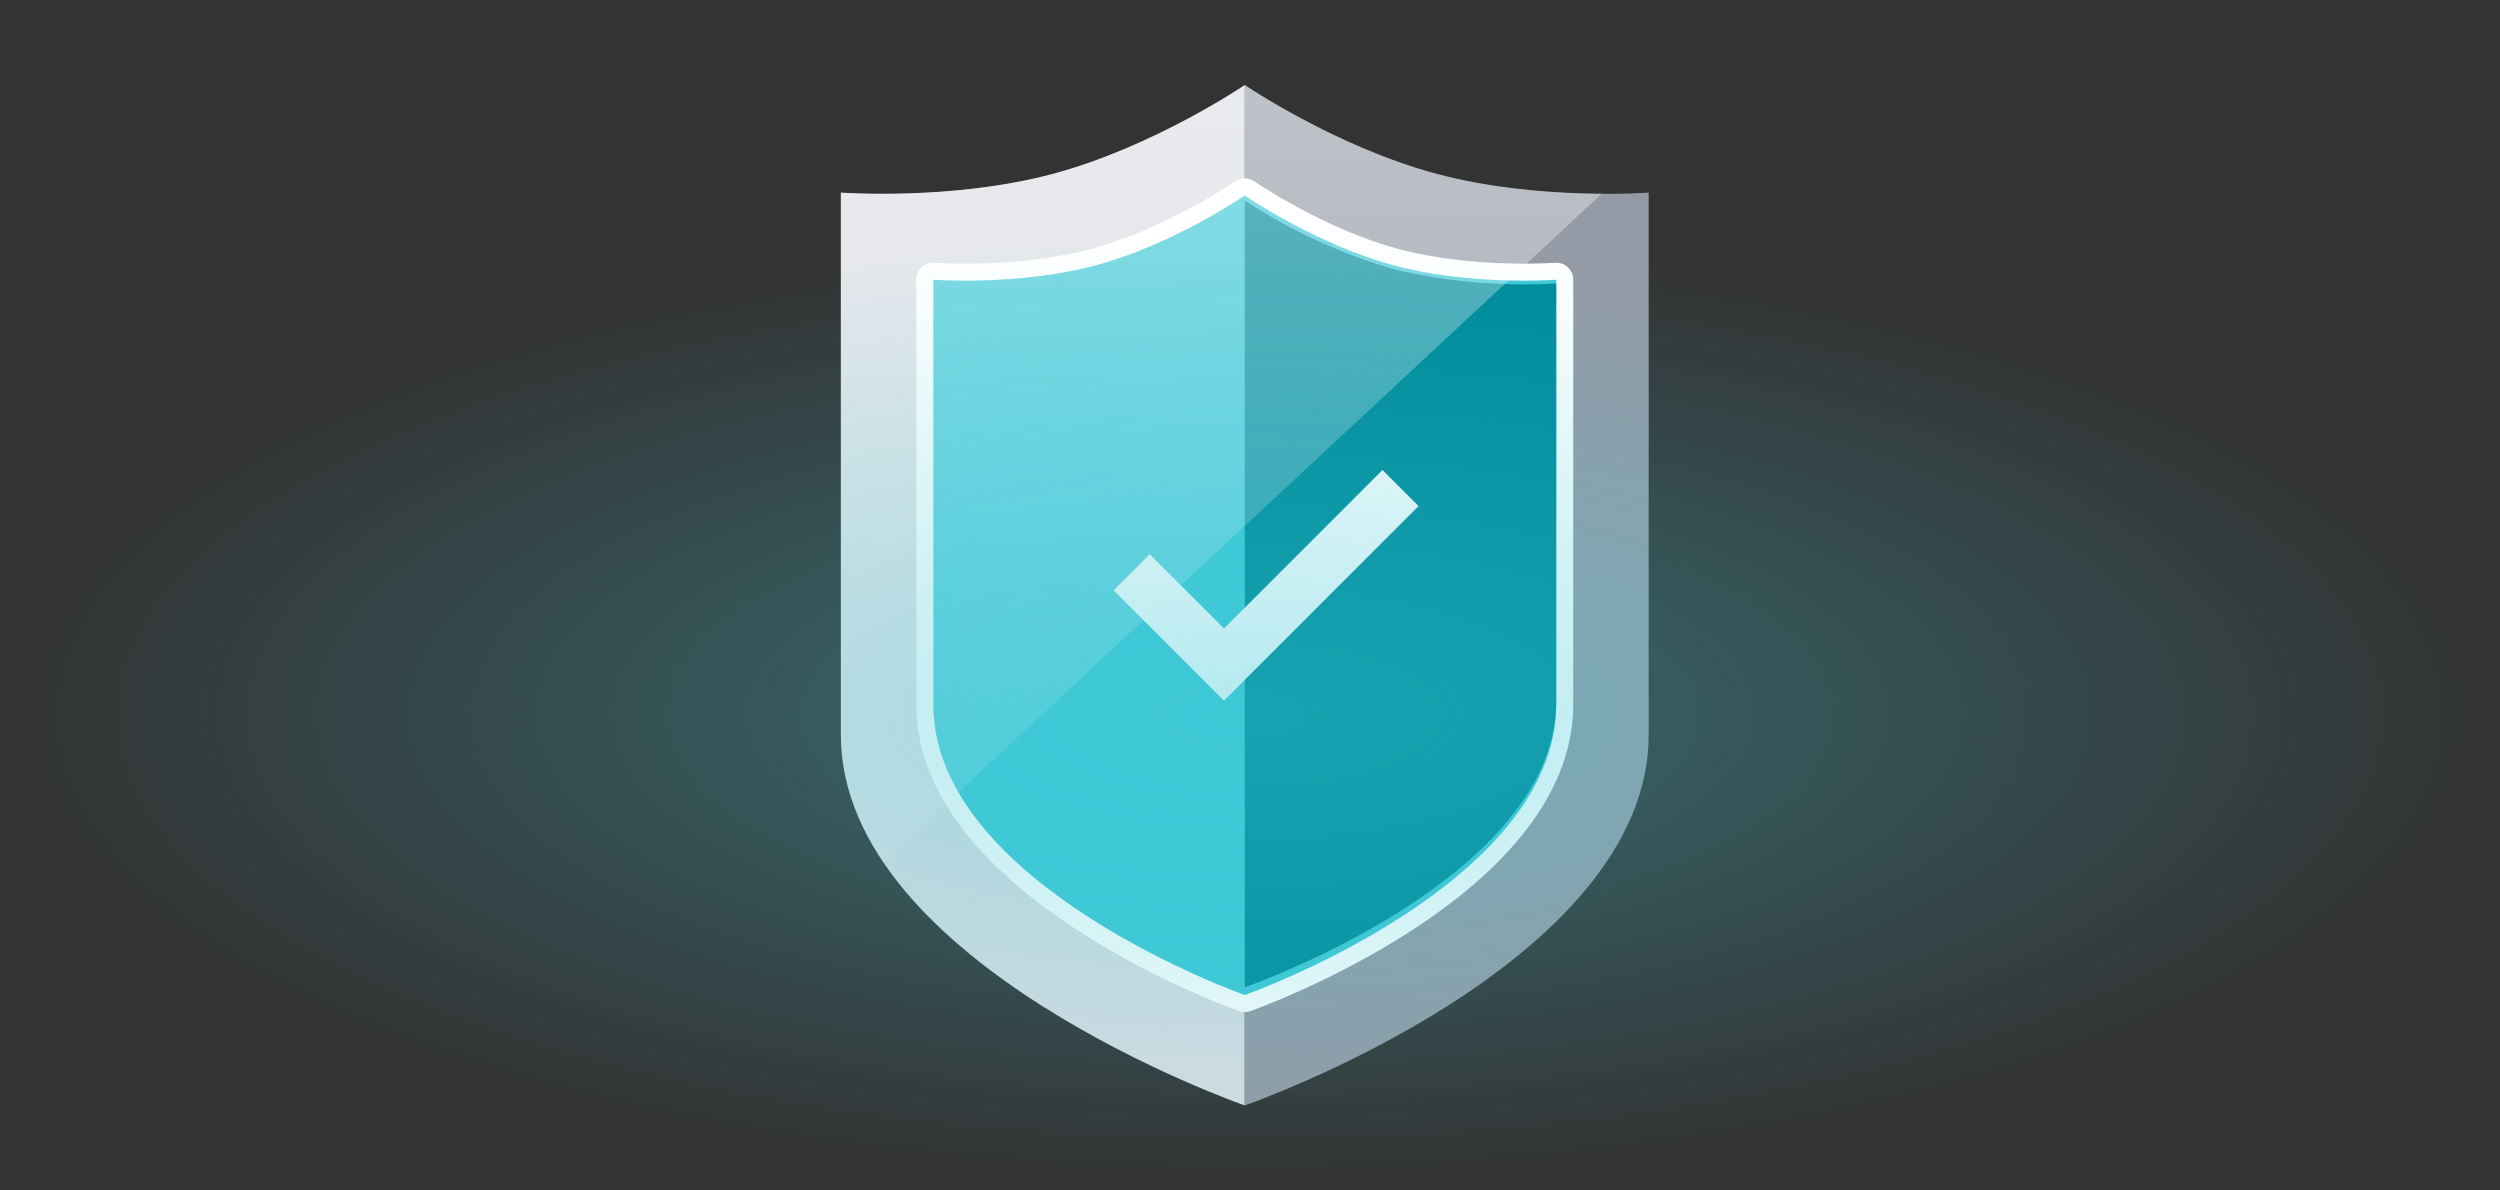<svg xmlns="http://www.w3.org/2000/svg" xmlns:xlink="http://www.w3.org/1999/xlink" width="294" height="140" viewBox="0 0 294 140">
  <rect x="0" y="0" width="294" height="140" fill="#333333" stroke="none"/>
  <defs>
    <clipPath id="clip-path">
      <path id="Union_9" data-name="Union 9" d="M47.5,0s10.746,7.3,22.62,10.461S95,12.649,95,12.649V76.394C95,103.481,47.5,120,47.5,120ZM0,76.394V12.649s13.005.975,24.879-2.188S47.5,0,47.5,0V120S0,103.481,0,76.394Z" fill="#3fc8d6"/>
    </clipPath>
    <linearGradient id="linear-gradient" x1="0.5" x2="0.5" y2="1" gradientUnits="objectBoundingBox">
      <stop offset="0" stop-color="#fff" stop-opacity="0.502"/>
      <stop offset="1" stop-color="#fff" stop-opacity="0"/>
    </linearGradient>
    <radialGradient id="radial-gradient" cx="0.5" cy="0.5" r="0.5" gradientUnits="objectBoundingBox">
      <stop offset="0" stop-color="#3fc8d6"/>
      <stop offset="1" stop-color="#3fc8d6" stop-opacity="0"/>
    </radialGradient>
  </defs>
  <g id="Group_661" data-name="Group 661" transform="translate(76.23)">
    <rect id="Rectangle_2827" data-name="Rectangle 2827" width="140" height="140" rx="40" fill="none"/>
    <g id="Group_645" data-name="Group 645" transform="translate(22.655 10)">
      <g id="Group_237" data-name="Group 237" transform="translate(0 0)">
        <path id="Path_985" data-name="Path 985" d="M0,12.65s13.006.973,24.88-2.189S47.5,0,47.5,0V120S0,103.482,0,76.395,0,12.65,0,12.65Z" fill="#dadde2"/>
        <path id="Path_986" data-name="Path 986" d="M47.5,12.65s-13.006.973-24.88-2.189S0,0,0,0V120s47.5-16.518,47.5-43.6Z" transform="translate(47.5)" fill="#959ba6"/>
      </g>
      <g id="Union_33" data-name="Union 33" transform="translate(10.871 12.981)" fill="#3fc8d6" stroke-linejoin="round">
        <path d="M 36.627 95.098 L 36.294 94.98 C 36.201 94.948 26.921 91.637 17.773 85.752 C 12.368 82.276 8.053 78.589 4.949 74.793 C 1.002 69.967 -1 64.945 -1 59.868 L -1 9.915 L -1 8.837 L 0.076 8.918 C 0.09 8.919 1.523 9.025 3.754 9.025 C 7.653 9.025 13.45 8.714 18.924 7.232 C 27.802 4.832 35.977 -0.767 36.059 -0.823 L 36.627 -1.215 L 37.195 -0.823 C 37.277 -0.767 45.453 4.832 54.331 7.232 C 59.806 8.714 65.603 9.025 69.502 9.025 C 71.734 9.025 73.167 8.919 73.181 8.918 L 74.256 8.837 L 74.257 9.915 L 74.257 59.868 C 74.257 64.945 72.255 69.967 68.307 74.793 C 65.203 78.589 60.888 82.276 55.483 85.752 C 46.333 91.637 37.053 94.948 36.96 94.98 L 36.627 95.098 Z" stroke="none"/>
        <path d="M 36.627 -7.62939453125e-06 C 36.627 -7.62939453125e-06 28.343 5.722 19.186 8.198 C 13.513 9.733 7.505 10.025 3.754 10.025 C 1.452 10.025 -7.62939453125e-06 9.915 -7.62939453125e-06 9.915 C -7.62939453125e-06 9.915 -7.62939453125e-06 38.641 -7.62939453125e-06 59.868 C -7.62939453125e-06 81.091 36.627 94.037 36.627 94.037 L 36.627 -7.62939453125e-06 M 36.627 -7.62939453125e-06 L 36.627 94.037 C 36.627 94.037 73.257 81.091 73.257 59.868 C 73.257 38.641 73.257 9.915 73.257 9.915 C 73.257 9.915 71.806 10.025 69.502 10.025 C 65.752 10.025 59.743 9.733 54.07 8.198 C 44.912 5.722 36.627 -7.62939453125e-06 36.627 -7.62939453125e-06 M 36.627 -2 C 37.026 -2 37.423 -1.881 37.764 -1.646 C 37.881 -1.565 45.91 3.92 54.592 6.267 C 59.962 7.72 65.664 8.025 69.502 8.025 C 71.689 8.025 73.092 7.922 73.106 7.921 C 73.156 7.917 73.206 7.915 73.256 7.915 C 73.759 7.915 74.245 8.105 74.616 8.449 C 75.024 8.828 75.257 9.359 75.257 9.915 L 75.257 59.868 C 75.257 65.182 73.179 70.417 69.081 75.426 C 65.91 79.303 61.517 83.06 56.024 86.593 C 46.83 92.506 37.782 95.75 37.301 95.92 C 37.267 95.932 37.234 95.944 37.2 95.954 C 37.199 95.954 37.199 95.954 37.199 95.954 C 37.198 95.954 37.197 95.954 37.196 95.955 C 37.195 95.955 37.194 95.955 37.193 95.956 C 37.193 95.956 37.192 95.956 37.192 95.956 C 37.007 96.011 36.817 96.037 36.627 96.037 L 36.627 96.037 C 36.627 96.037 36.627 96.037 36.627 96.037 C 36.455 96.037 36.282 96.015 36.113 95.97 C 36.113 95.97 36.112 95.97 36.112 95.97 C 36.111 95.97 36.11 95.969 36.109 95.969 C 36.055 95.955 36.002 95.938 35.95 95.919 C 35.437 95.737 26.406 92.494 17.232 86.593 C 11.739 83.06 7.346 79.303 4.175 75.426 C 0.078 70.417 -2 65.182 -2 59.868 L -2 9.915 C -2 9.359 -1.768 8.827 -1.36 8.449 C -0.989 8.105 -0.502 7.915 -8.392333984375e-05 7.915 C 0.05 7.915 0.101 7.917 0.151 7.921 C 0.164 7.922 1.568 8.025 3.754 8.025 C 7.592 8.025 13.295 7.72 18.663 6.267 C 27.268 3.941 35.23 -1.467 35.485 -1.642 C 35.553 -1.689 35.624 -1.732 35.698 -1.771 C 35.99 -1.924 36.309 -2 36.627 -2 Z" stroke="none" fill="#fff"/>
      </g>
      <path id="Path_1056" data-name="Path 1056" d="M36.627,9.754A66.362,66.362,0,0,1,17.442,8.066,65.882,65.882,0,0,1,0,0V92.532S36.627,79.8,36.627,58.908Z" transform="translate(47.5 13.577)" fill="#008b9a"/>
      <g id="Mask_Group_9" data-name="Mask Group 9" transform="translate(0 0)" clip-path="url(#clip-path)">
        <path id="Path_973" data-name="Path 973" d="M204.579,686.091V515.573h183.23Z" transform="translate(-240.635 -556.485)" fill="url(#linear-gradient)"/>
      </g>
      <path id="Path_1052" data-name="Path 1052" d="M1110.565,1062.871l10.854,10.854,20.759-20.759" transform="translate(-1076.364 -1005.571)" fill="none" stroke="#fff" stroke-width="6"/>
    </g>
    <ellipse id="Ellipse_101" data-name="Ellipse 101" cx="147" cy="56" rx="147" ry="56" transform="translate(-76.23 28)" opacity="0.4" fill="url(#radial-gradient)"/>
  </g>
</svg>
